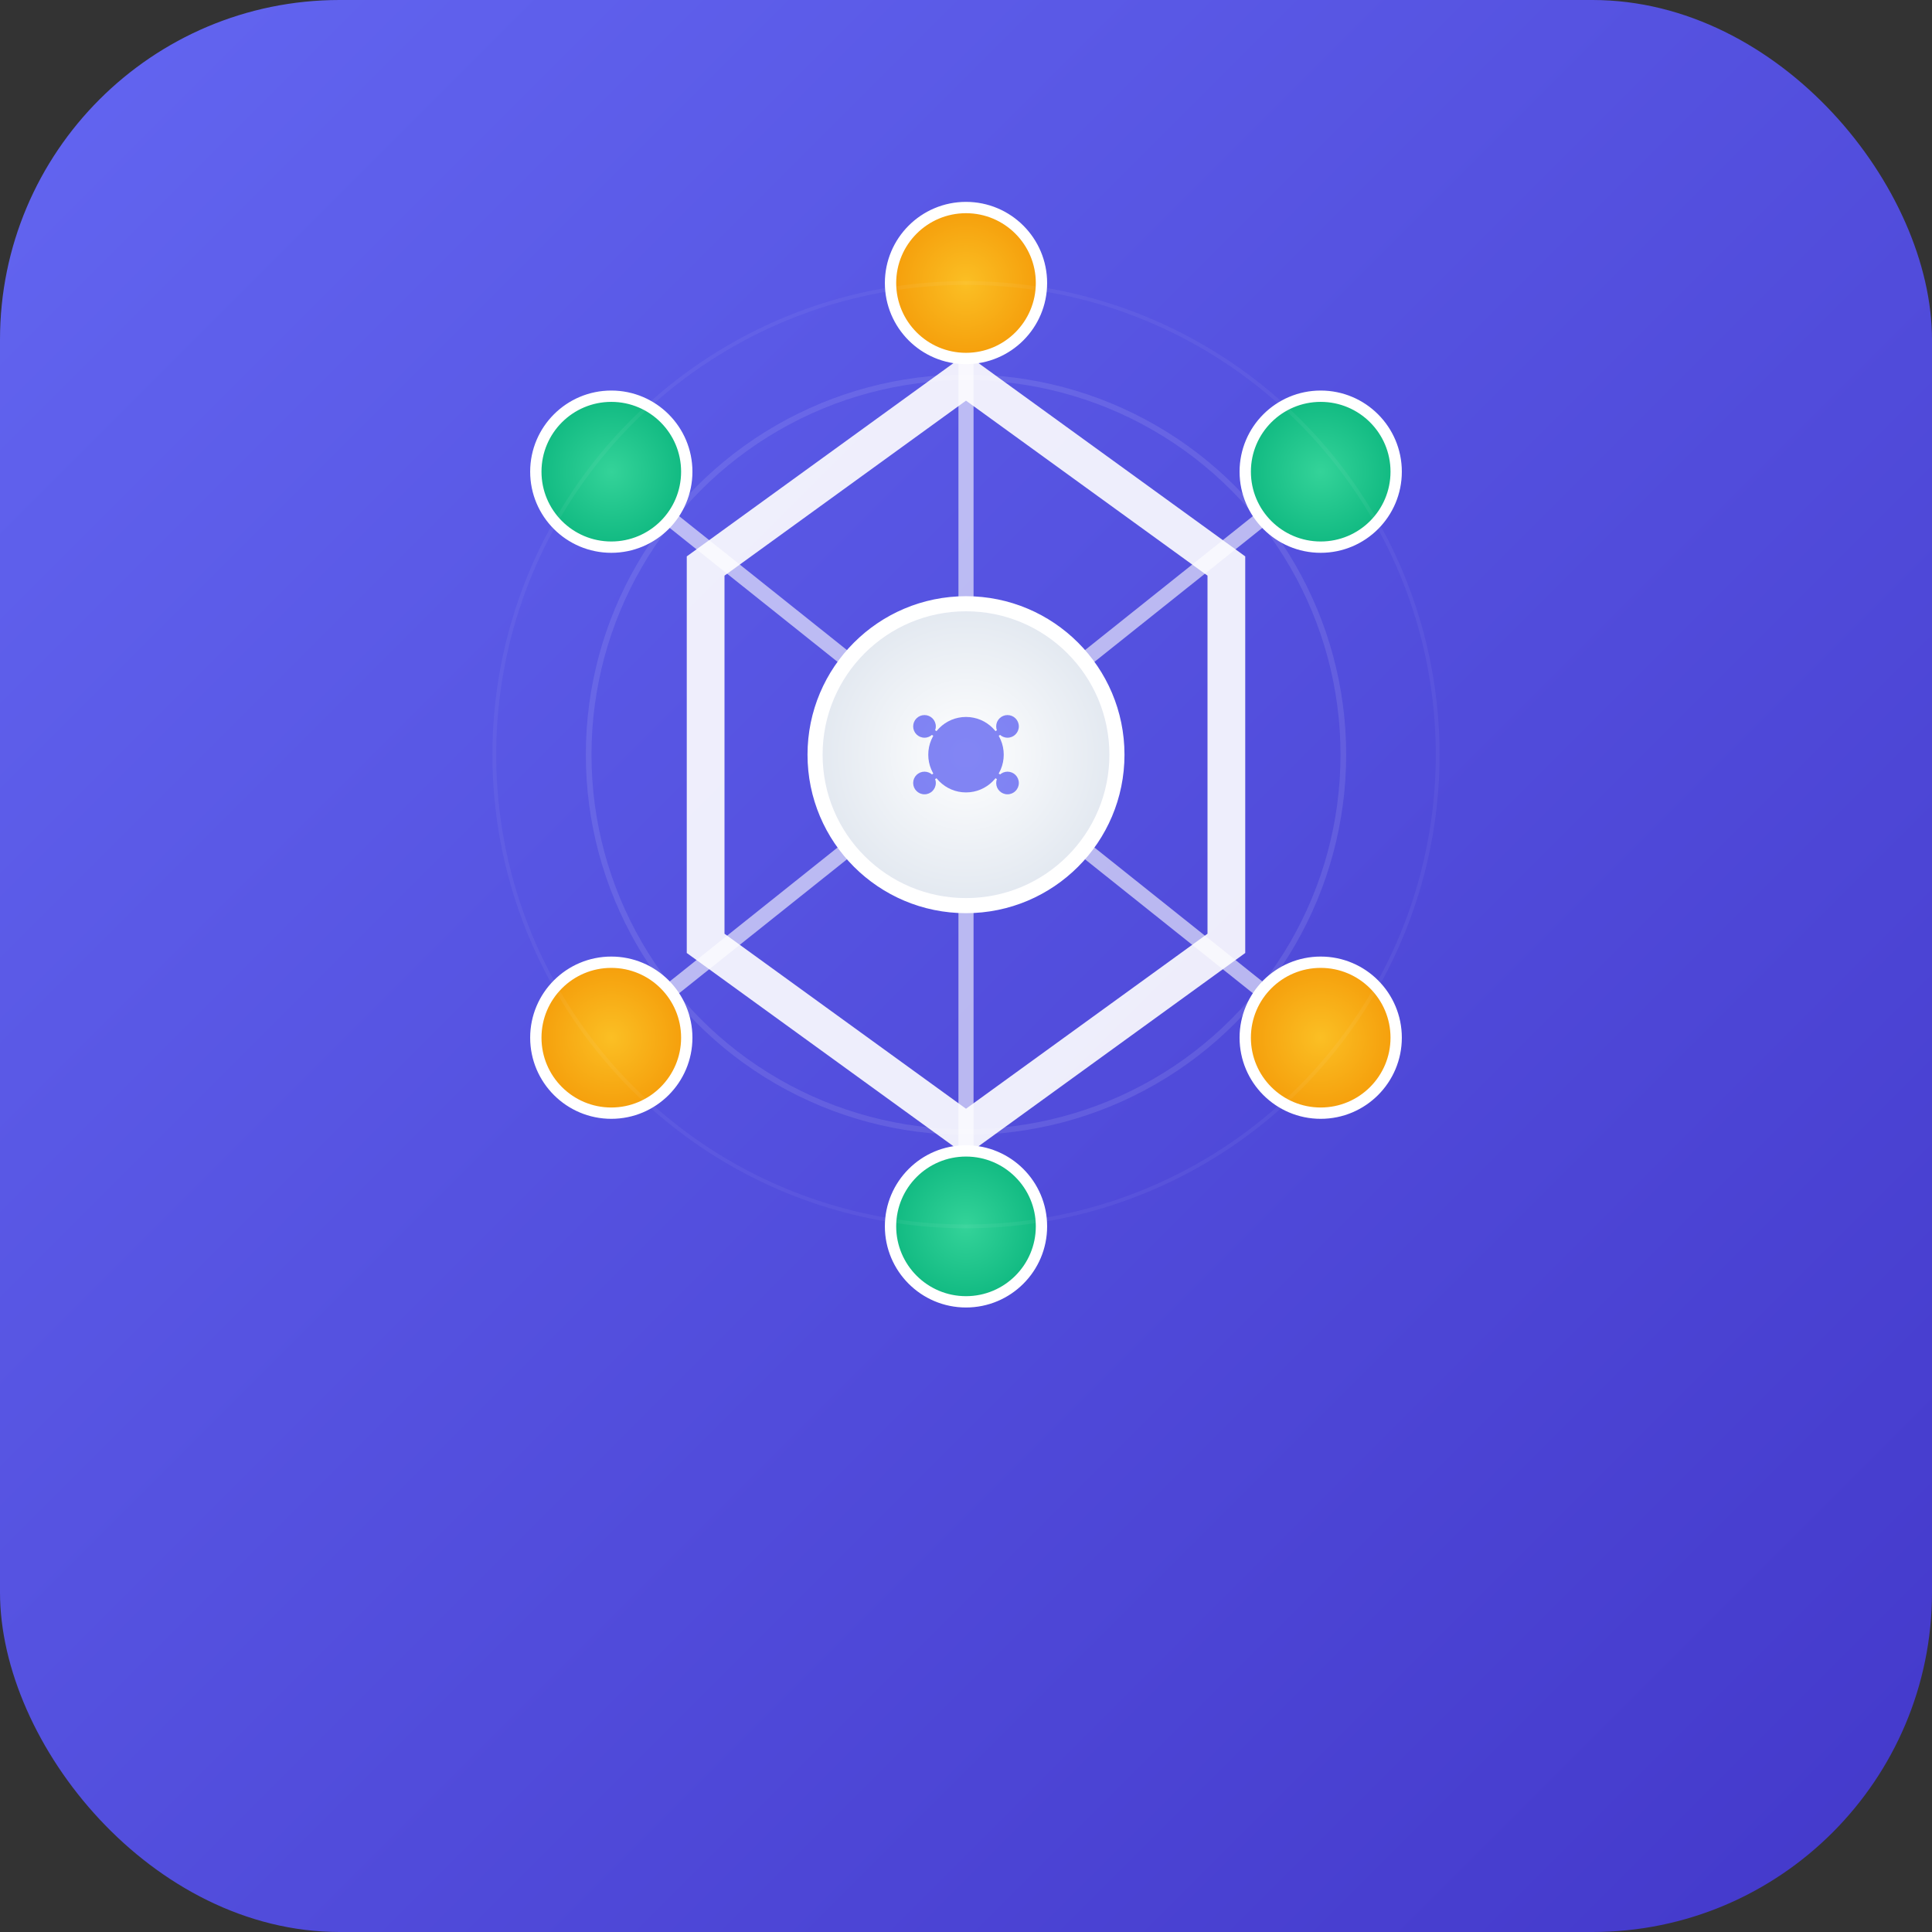 <?xml version="1.0" encoding="UTF-8"?>
<svg width="1024" height="1024" viewBox="0 0 1024 1024" xmlns="http://www.w3.org/2000/svg">
  <rect x="0" y="0" width="1024" height="1024" fill="#333333" stroke="none"/>
  <!-- App icon version optimized for iOS/Android -->
  
  <!-- Background with rounded corners for iOS -->
  <rect x="0" y="0" width="1024" height="1024" rx="180" ry="180" fill="url(#bgGradient)"/>
  
  <!-- Gradient definitions -->
  <defs>
    <linearGradient id="bgGradient" x1="0%" y1="0%" x2="100%" y2="100%">
      <stop offset="0%" style="stop-color:#6366F1;stop-opacity:1" />
      <stop offset="100%" style="stop-color:#4338CA;stop-opacity:1" />
    </linearGradient>
    
    <radialGradient id="centerGradient" cx="50%" cy="50%" r="50%">
      <stop offset="0%" style="stop-color:#FFFFFF;stop-opacity:1" />
      <stop offset="100%" style="stop-color:#E2E8F0;stop-opacity:1" />
    </radialGradient>
    
    <radialGradient id="emeraldNode" cx="50%" cy="50%" r="50%">
      <stop offset="0%" style="stop-color:#34D399;stop-opacity:1" />
      <stop offset="100%" style="stop-color:#10B981;stop-opacity:1" />
    </radialGradient>
    
    <radialGradient id="amberNode" cx="50%" cy="50%" r="50%">
      <stop offset="0%" style="stop-color:#FBBF24;stop-opacity:1" />
      <stop offset="100%" style="stop-color:#F59E0B;stop-opacity:1" />
    </radialGradient>
  </defs>
  
  <!-- Main hexagonal structure (scaled for icon) -->
  <polygon points="512,200 650,300 650,500 512,600 374,500 374,300" 
           fill="none" 
           stroke="#FFFFFF" 
           stroke-width="20" 
           stroke-opacity="0.9"/>
  
  <!-- Connection lines -->
  <g stroke="#FFFFFF" stroke-width="8" stroke-opacity="0.6" fill="none">
    <line x1="512" y1="400" x2="512" y2="150"/>
    <line x1="512" y1="400" x2="700" y2="250"/>
    <line x1="512" y1="400" x2="700" y2="550"/>
    <line x1="512" y1="400" x2="512" y2="650"/>
    <line x1="512" y1="400" x2="324" y2="550"/>
    <line x1="512" y1="400" x2="324" y2="250"/>
  </g>
  
  <!-- Sensor nodes -->
  <circle cx="512" cy="150" r="40" fill="url(#amberNode)" stroke="#FFFFFF" stroke-width="6"/>
  <circle cx="700" cy="250" r="40" fill="url(#emeraldNode)" stroke="#FFFFFF" stroke-width="6"/>
  <circle cx="700" cy="550" r="40" fill="url(#amberNode)" stroke="#FFFFFF" stroke-width="6"/>
  <circle cx="512" cy="650" r="40" fill="url(#emeraldNode)" stroke="#FFFFFF" stroke-width="6"/>
  <circle cx="324" cy="550" r="40" fill="url(#amberNode)" stroke="#FFFFFF" stroke-width="6"/>
  <circle cx="324" cy="250" r="40" fill="url(#emeraldNode)" stroke="#FFFFFF" stroke-width="6"/>
  
  <!-- Central AI core -->
  <circle cx="512" cy="400" r="80" fill="url(#centerGradient)" stroke="#FFFFFF" stroke-width="8"/>
  
  <!-- Neural network pattern in center -->
  <g fill="#6366F1" opacity="0.8">
    <circle cx="512" cy="400" r="20"/>
    <!-- Connection nodes -->
    <circle cx="490" cy="385" r="6"/>
    <circle cx="534" cy="385" r="6"/>
    <circle cx="534" cy="415" r="6"/>
    <circle cx="490" cy="415" r="6"/>
    <!-- Connecting lines -->
    <line x1="512" y1="400" x2="490" y2="385" stroke="#6366F1" stroke-width="3"/>
    <line x1="512" y1="400" x2="534" y2="385" stroke="#6366F1" stroke-width="3"/>
    <line x1="512" y1="400" x2="534" y2="415" stroke="#6366F1" stroke-width="3"/>
    <line x1="512" y1="400" x2="490" y2="415" stroke="#6366F1" stroke-width="3"/>
  </g>
  
  <!-- Subtle outer glow rings -->
  <circle cx="512" cy="400" r="200" fill="none" stroke="#FFFFFF" stroke-width="3" stroke-opacity="0.1"/>
  <circle cx="512" cy="400" r="250" fill="none" stroke="#FFFFFF" stroke-width="2" stroke-opacity="0.05"/>
</svg>
